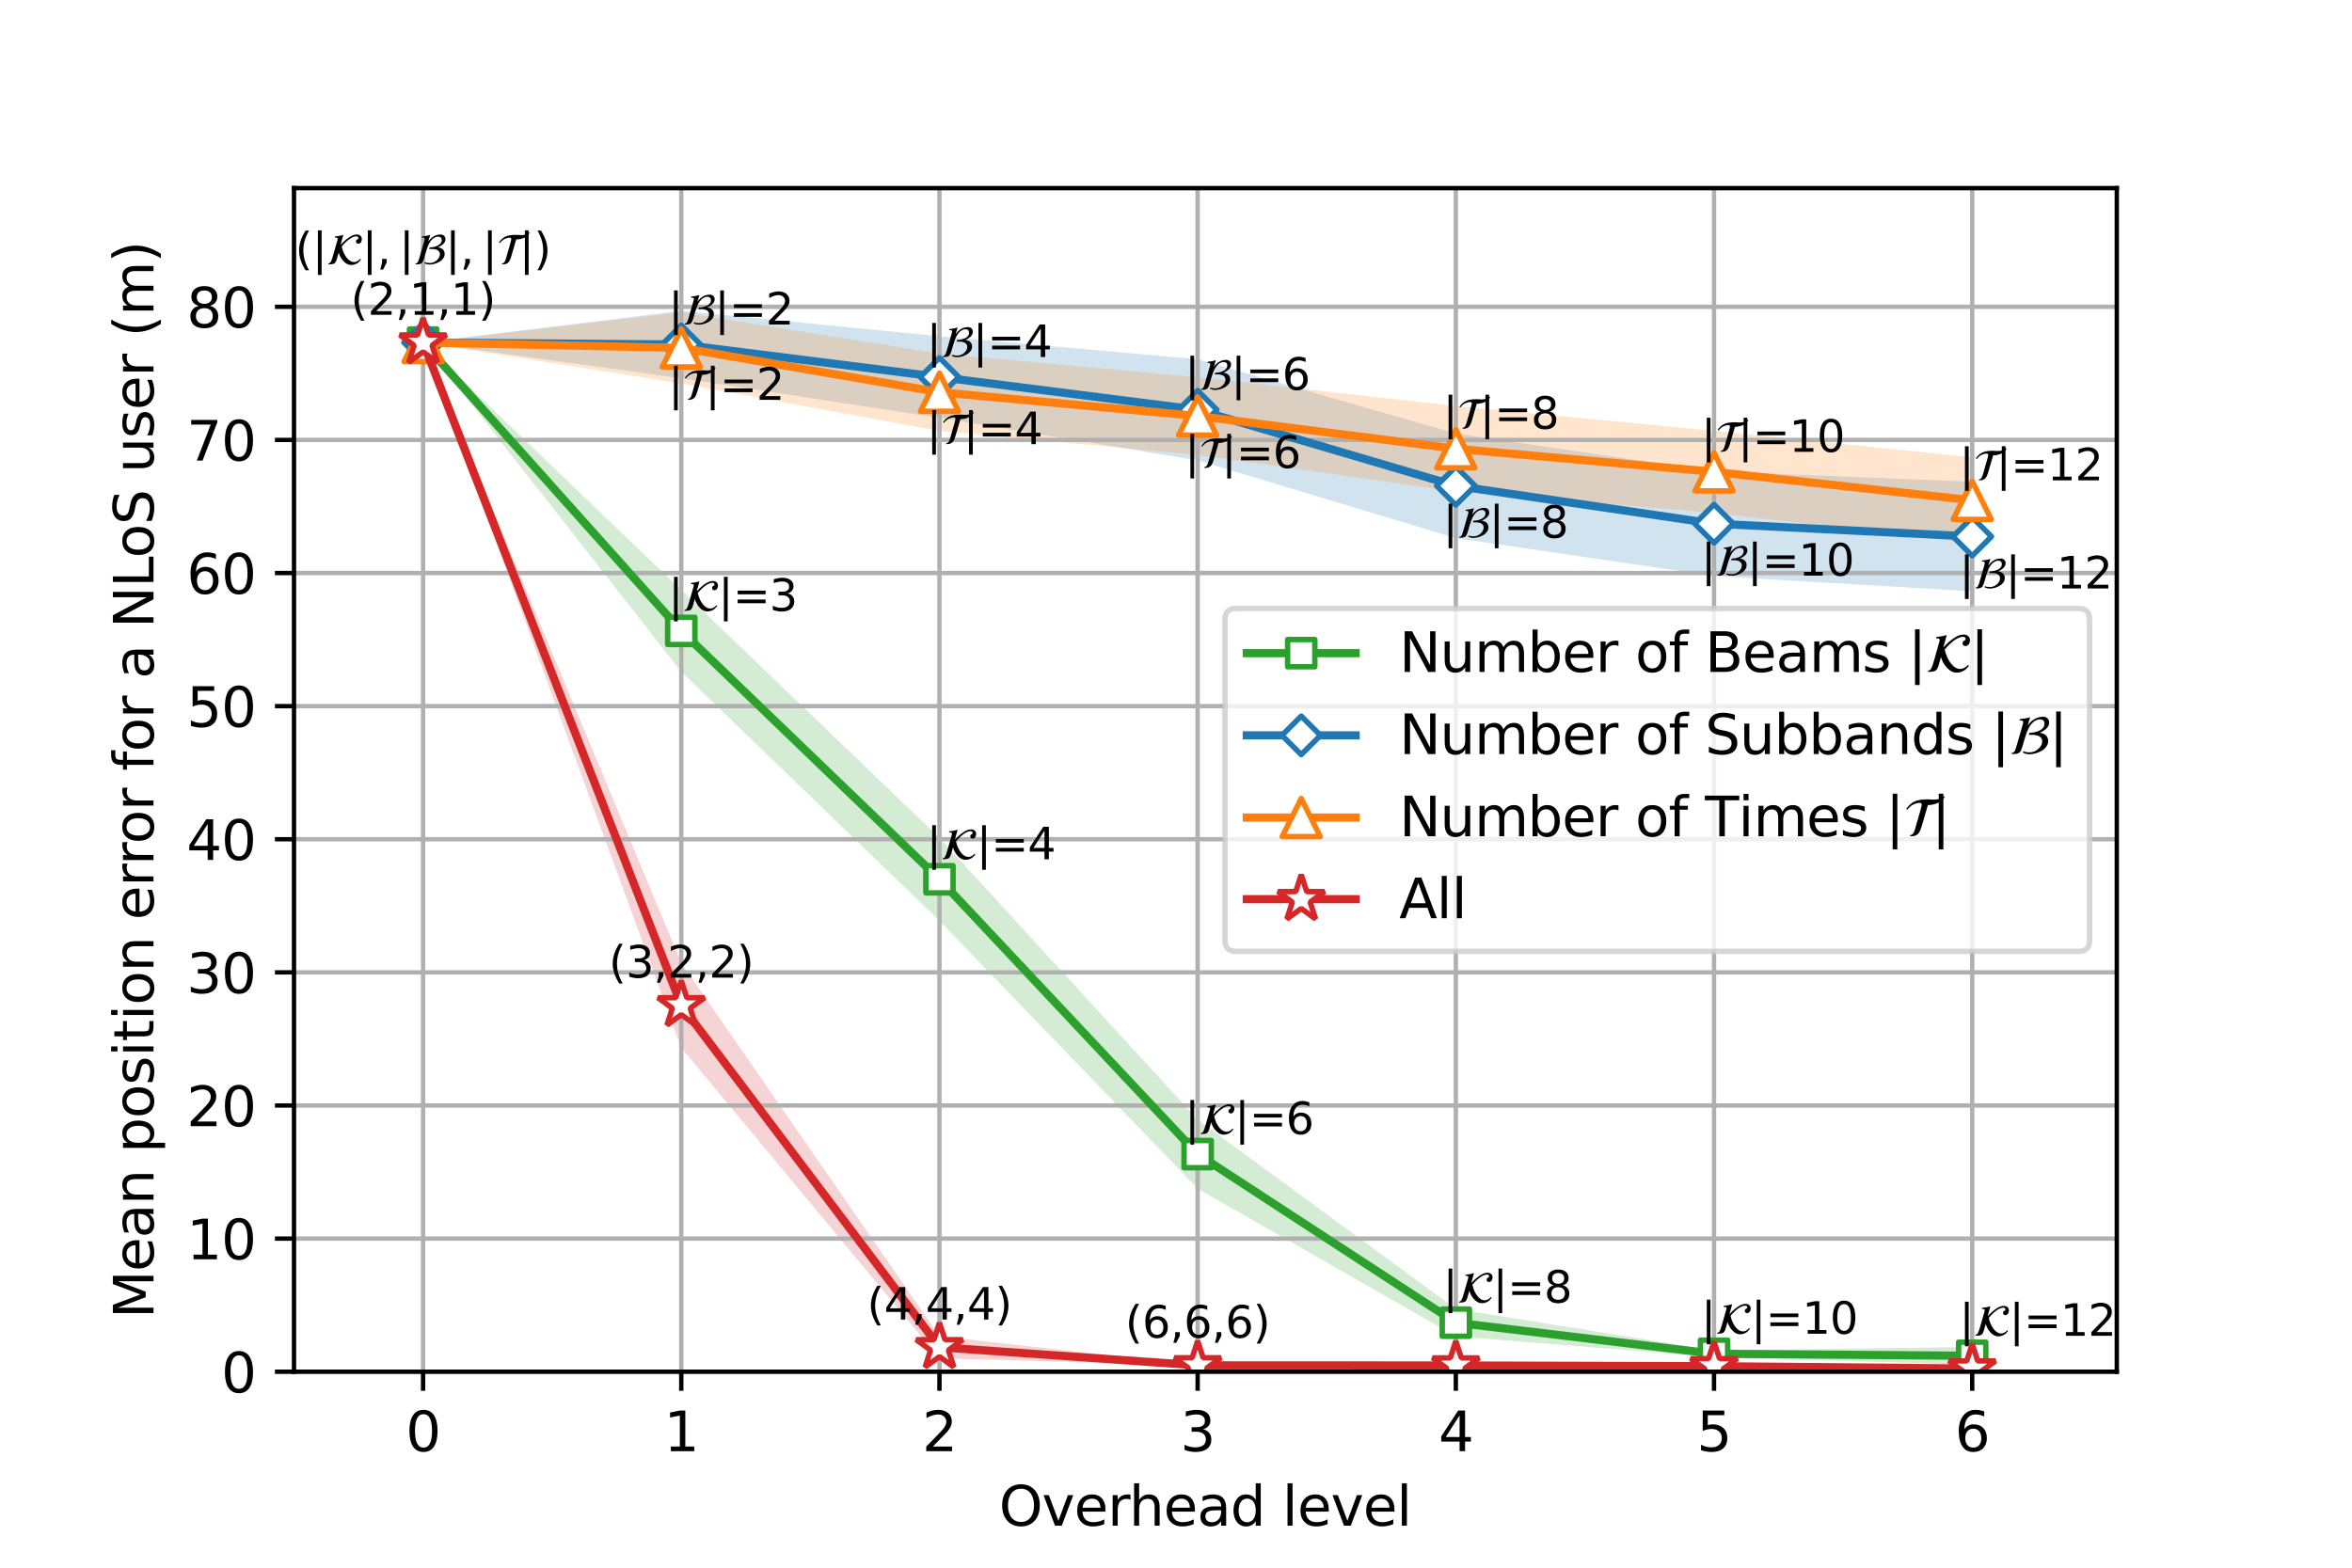 <?xml version="1.0" encoding="utf-8" standalone="no"?>
<!DOCTYPE svg PUBLIC "-//W3C//DTD SVG 1.1//EN"
  "http://www.w3.org/Graphics/SVG/1.1/DTD/svg11.dtd">
<svg xmlns:xlink="http://www.w3.org/1999/xlink" width="432pt" height="288pt" viewBox="0 0 432 288" xmlns="http://www.w3.org/2000/svg" version="1.1">
 <defs>
  <style type="text/css">*{stroke-linejoin: round; stroke-linecap: butt}</style>
 </defs>
 <g id="figure_1">
  <g id="patch_1">
   <path d="M 0 288 
L 432 288 
L 432 0 
L 0 0 
z
" style="fill: #ffffff"/>
  </g>
  <g id="axes_1">
   <g id="patch_2">
    <path d="M 54 252 
L 388.8 252 
L 388.8 34.56 
L 54 34.56 
z
" style="fill: #ffffff"/>
   </g>
   <g id="PolyCollection_1">
    <path d="M 77.711 62.922 
L 77.711 62.922 
L 125.133 123.414 
L 172.555 169.162 
L 219.977 218.366 
L 267.399 245.513 
L 314.822 249.301 
L 362.244 250.71 
L 362.244 247.441 
L 362.244 247.441 
L 314.822 248.1 
L 267.399 240.459 
L 219.977 205.68 
L 172.555 153.907 
L 125.133 108.391 
L 77.711 62.922 
z
" clip-path="url(#pa04fccaf33)" style="fill: #2ca02c; fill-opacity: 0.2"/>
   </g>
   <g id="PolyCollection_2">
    <path d="M 77.711 62.922 
L 77.711 62.922 
L 125.133 69.495 
L 172.555 76.762 
L 219.977 84.571 
L 267.399 98.861 
L 314.822 105.826 
L 362.244 108.622 
L 362.244 88.507 
L 362.244 88.507 
L 314.822 86.59 
L 267.399 79.639 
L 219.977 65.999 
L 172.555 61.77 
L 125.133 57.094 
L 77.711 62.922 
z
" clip-path="url(#pa04fccaf33)" style="fill: #1f77b4; fill-opacity: 0.2"/>
   </g>
   <g id="PolyCollection_3">
    <path d="M 77.711 62.922 
L 77.711 62.922 
L 125.133 70.455 
L 172.555 79.16 
L 219.977 83.575 
L 267.399 90.298 
L 314.822 94.217 
L 362.244 99.832 
L 362.244 84.006 
L 362.244 84.006 
L 314.822 79.147 
L 267.399 74.591 
L 219.977 69.281 
L 172.555 64.952 
L 125.133 57.368 
L 77.711 62.922 
z
" clip-path="url(#pa04fccaf33)" style="fill: #ff7f0e; fill-opacity: 0.2"/>
   </g>
   <g id="PolyCollection_4">
    <path d="M 77.711 62.922 
L 77.711 62.922 
L 125.133 192.477 
L 172.555 249.533 
L 219.977 250.852 
L 267.399 250.871 
L 314.822 251.003 
L 362.244 251.418 
L 362.244 251.395 
L 362.244 251.395 
L 314.822 250.963 
L 267.399 250.826 
L 219.977 250.807 
L 172.555 245.477 
L 125.133 176.886 
L 77.711 62.922 
z
" clip-path="url(#pa04fccaf33)" style="fill: #d62728; fill-opacity: 0.2"/>
   </g>
   <g id="matplotlib.axis_1">
    <g id="xtick_1">
     <g id="line2d_1">
      <path d="M 77.711 252 
L 77.711 34.56 
" clip-path="url(#pa04fccaf33)" style="fill: none; stroke: #b0b0b0; stroke-width: 0.8; stroke-linecap: square"/>
     </g>
     <g id="line2d_2">
      <defs>
       <path id="ma1c21acaaa" d="M 0 0 
L 0 3.5 
" style="stroke: #000000; stroke-width: 0.8"/>
      </defs>
      <g>
       <use xlink:href="#ma1c21acaaa" x="77.711" y="252" style="stroke: #000000; stroke-width: 0.8"/>
      </g>
     </g>
     <g id="text_1">
      <!-- 0 -->
      <g transform="translate(74.53 266.598) scale(0.1 -0.1)">
       <defs>
        <path id="DejaVuSans-30" d="M 2034 4250 
Q 1547 4250 1301 3770 
Q 1056 3291 1056 2328 
Q 1056 1369 1301 889 
Q 1547 409 2034 409 
Q 2525 409 2770 889 
Q 3016 1369 3016 2328 
Q 3016 3291 2770 3770 
Q 2525 4250 2034 4250 
z
M 2034 4750 
Q 2819 4750 3233 4129 
Q 3647 3509 3647 2328 
Q 3647 1150 3233 529 
Q 2819 -91 2034 -91 
Q 1250 -91 836 529 
Q 422 1150 422 2328 
Q 422 3509 836 4129 
Q 1250 4750 2034 4750 
z
" transform="scale(0.016)"/>
       </defs>
       <use xlink:href="#DejaVuSans-30"/>
      </g>
     </g>
    </g>
    <g id="xtick_2">
     <g id="line2d_3">
      <path d="M 125.133 252 
L 125.133 34.56 
" clip-path="url(#pa04fccaf33)" style="fill: none; stroke: #b0b0b0; stroke-width: 0.8; stroke-linecap: square"/>
     </g>
     <g id="line2d_4">
      <g>
       <use xlink:href="#ma1c21acaaa" x="125.133" y="252" style="stroke: #000000; stroke-width: 0.8"/>
      </g>
     </g>
     <g id="text_2">
      <!-- 1 -->
      <g transform="translate(121.952 266.598) scale(0.1 -0.1)">
       <defs>
        <path id="DejaVuSans-31" d="M 794 531 
L 1825 531 
L 1825 4091 
L 703 3866 
L 703 4441 
L 1819 4666 
L 2450 4666 
L 2450 531 
L 3481 531 
L 3481 0 
L 794 0 
L 794 531 
z
" transform="scale(0.016)"/>
       </defs>
       <use xlink:href="#DejaVuSans-31"/>
      </g>
     </g>
    </g>
    <g id="xtick_3">
     <g id="line2d_5">
      <path d="M 172.555 252 
L 172.555 34.56 
" clip-path="url(#pa04fccaf33)" style="fill: none; stroke: #b0b0b0; stroke-width: 0.8; stroke-linecap: square"/>
     </g>
     <g id="line2d_6">
      <g>
       <use xlink:href="#ma1c21acaaa" x="172.555" y="252" style="stroke: #000000; stroke-width: 0.8"/>
      </g>
     </g>
     <g id="text_3">
      <!-- 2 -->
      <g transform="translate(169.374 266.598) scale(0.1 -0.1)">
       <defs>
        <path id="DejaVuSans-32" d="M 1228 531 
L 3431 531 
L 3431 0 
L 469 0 
L 469 531 
Q 828 903 1448 1529 
Q 2069 2156 2228 2338 
Q 2531 2678 2651 2914 
Q 2772 3150 2772 3378 
Q 2772 3750 2511 3984 
Q 2250 4219 1831 4219 
Q 1534 4219 1204 4116 
Q 875 4013 500 3803 
L 500 4441 
Q 881 4594 1212 4672 
Q 1544 4750 1819 4750 
Q 2544 4750 2975 4387 
Q 3406 4025 3406 3419 
Q 3406 3131 3298 2873 
Q 3191 2616 2906 2266 
Q 2828 2175 2409 1742 
Q 1991 1309 1228 531 
z
" transform="scale(0.016)"/>
       </defs>
       <use xlink:href="#DejaVuSans-32"/>
      </g>
     </g>
    </g>
    <g id="xtick_4">
     <g id="line2d_7">
      <path d="M 219.977 252 
L 219.977 34.56 
" clip-path="url(#pa04fccaf33)" style="fill: none; stroke: #b0b0b0; stroke-width: 0.8; stroke-linecap: square"/>
     </g>
     <g id="line2d_8">
      <g>
       <use xlink:href="#ma1c21acaaa" x="219.977" y="252" style="stroke: #000000; stroke-width: 0.8"/>
      </g>
     </g>
     <g id="text_4">
      <!-- 3 -->
      <g transform="translate(216.796 266.598) scale(0.1 -0.1)">
       <defs>
        <path id="DejaVuSans-33" d="M 2597 2516 
Q 3050 2419 3304 2112 
Q 3559 1806 3559 1356 
Q 3559 666 3084 287 
Q 2609 -91 1734 -91 
Q 1441 -91 1130 -33 
Q 819 25 488 141 
L 488 750 
Q 750 597 1062 519 
Q 1375 441 1716 441 
Q 2309 441 2620 675 
Q 2931 909 2931 1356 
Q 2931 1769 2642 2001 
Q 2353 2234 1838 2234 
L 1294 2234 
L 1294 2753 
L 1863 2753 
Q 2328 2753 2575 2939 
Q 2822 3125 2822 3475 
Q 2822 3834 2567 4026 
Q 2313 4219 1838 4219 
Q 1578 4219 1281 4162 
Q 984 4106 628 3988 
L 628 4550 
Q 988 4650 1302 4700 
Q 1616 4750 1894 4750 
Q 2613 4750 3031 4423 
Q 3450 4097 3450 3541 
Q 3450 3153 3228 2886 
Q 3006 2619 2597 2516 
z
" transform="scale(0.016)"/>
       </defs>
       <use xlink:href="#DejaVuSans-33"/>
      </g>
     </g>
    </g>
    <g id="xtick_5">
     <g id="line2d_9">
      <path d="M 267.399 252 
L 267.399 34.56 
" clip-path="url(#pa04fccaf33)" style="fill: none; stroke: #b0b0b0; stroke-width: 0.8; stroke-linecap: square"/>
     </g>
     <g id="line2d_10">
      <g>
       <use xlink:href="#ma1c21acaaa" x="267.399" y="252" style="stroke: #000000; stroke-width: 0.8"/>
      </g>
     </g>
     <g id="text_5">
      <!-- 4 -->
      <g transform="translate(264.218 266.598) scale(0.1 -0.1)">
       <defs>
        <path id="DejaVuSans-34" d="M 2419 4116 
L 825 1625 
L 2419 1625 
L 2419 4116 
z
M 2253 4666 
L 3047 4666 
L 3047 1625 
L 3713 1625 
L 3713 1100 
L 3047 1100 
L 3047 0 
L 2419 0 
L 2419 1100 
L 313 1100 
L 313 1709 
L 2253 4666 
z
" transform="scale(0.016)"/>
       </defs>
       <use xlink:href="#DejaVuSans-34"/>
      </g>
     </g>
    </g>
    <g id="xtick_6">
     <g id="line2d_11">
      <path d="M 314.822 252 
L 314.822 34.56 
" clip-path="url(#pa04fccaf33)" style="fill: none; stroke: #b0b0b0; stroke-width: 0.8; stroke-linecap: square"/>
     </g>
     <g id="line2d_12">
      <g>
       <use xlink:href="#ma1c21acaaa" x="314.822" y="252" style="stroke: #000000; stroke-width: 0.8"/>
      </g>
     </g>
     <g id="text_6">
      <!-- 5 -->
      <g transform="translate(311.64 266.598) scale(0.1 -0.1)">
       <defs>
        <path id="DejaVuSans-35" d="M 691 4666 
L 3169 4666 
L 3169 4134 
L 1269 4134 
L 1269 2991 
Q 1406 3038 1543 3061 
Q 1681 3084 1819 3084 
Q 2600 3084 3056 2656 
Q 3513 2228 3513 1497 
Q 3513 744 3044 326 
Q 2575 -91 1722 -91 
Q 1428 -91 1123 -41 
Q 819 9 494 109 
L 494 744 
Q 775 591 1075 516 
Q 1375 441 1709 441 
Q 2250 441 2565 725 
Q 2881 1009 2881 1497 
Q 2881 1984 2565 2268 
Q 2250 2553 1709 2553 
Q 1456 2553 1204 2497 
Q 953 2441 691 2322 
L 691 4666 
z
" transform="scale(0.016)"/>
       </defs>
       <use xlink:href="#DejaVuSans-35"/>
      </g>
     </g>
    </g>
    <g id="xtick_7">
     <g id="line2d_13">
      <path d="M 362.244 252 
L 362.244 34.56 
" clip-path="url(#pa04fccaf33)" style="fill: none; stroke: #b0b0b0; stroke-width: 0.8; stroke-linecap: square"/>
     </g>
     <g id="line2d_14">
      <g>
       <use xlink:href="#ma1c21acaaa" x="362.244" y="252" style="stroke: #000000; stroke-width: 0.8"/>
      </g>
     </g>
     <g id="text_7">
      <!-- 6 -->
      <g transform="translate(359.062 266.598) scale(0.1 -0.1)">
       <defs>
        <path id="DejaVuSans-36" d="M 2113 2584 
Q 1688 2584 1439 2293 
Q 1191 2003 1191 1497 
Q 1191 994 1439 701 
Q 1688 409 2113 409 
Q 2538 409 2786 701 
Q 3034 994 3034 1497 
Q 3034 2003 2786 2293 
Q 2538 2584 2113 2584 
z
M 3366 4563 
L 3366 3988 
Q 3128 4100 2886 4159 
Q 2644 4219 2406 4219 
Q 1781 4219 1451 3797 
Q 1122 3375 1075 2522 
Q 1259 2794 1537 2939 
Q 1816 3084 2150 3084 
Q 2853 3084 3261 2657 
Q 3669 2231 3669 1497 
Q 3669 778 3244 343 
Q 2819 -91 2113 -91 
Q 1303 -91 875 529 
Q 447 1150 447 2328 
Q 447 3434 972 4092 
Q 1497 4750 2381 4750 
Q 2619 4750 2861 4703 
Q 3103 4656 3366 4563 
z
" transform="scale(0.016)"/>
       </defs>
       <use xlink:href="#DejaVuSans-36"/>
      </g>
     </g>
    </g>
    <g id="text_8">
     <!-- Overhead level -->
     <g transform="translate(183.497 280.277) scale(0.1 -0.1)">
      <defs>
       <path id="DejaVuSans-4f" d="M 2522 4238 
Q 1834 4238 1429 3725 
Q 1025 3213 1025 2328 
Q 1025 1447 1429 934 
Q 1834 422 2522 422 
Q 3209 422 3611 934 
Q 4013 1447 4013 2328 
Q 4013 3213 3611 3725 
Q 3209 4238 2522 4238 
z
M 2522 4750 
Q 3503 4750 4090 4092 
Q 4678 3434 4678 2328 
Q 4678 1225 4090 567 
Q 3503 -91 2522 -91 
Q 1538 -91 948 565 
Q 359 1222 359 2328 
Q 359 3434 948 4092 
Q 1538 4750 2522 4750 
z
" transform="scale(0.016)"/>
       <path id="DejaVuSans-76" d="M 191 3500 
L 800 3500 
L 1894 563 
L 2988 3500 
L 3597 3500 
L 2284 0 
L 1503 0 
L 191 3500 
z
" transform="scale(0.016)"/>
       <path id="DejaVuSans-65" d="M 3597 1894 
L 3597 1613 
L 953 1613 
Q 991 1019 1311 708 
Q 1631 397 2203 397 
Q 2534 397 2845 478 
Q 3156 559 3463 722 
L 3463 178 
Q 3153 47 2828 -22 
Q 2503 -91 2169 -91 
Q 1331 -91 842 396 
Q 353 884 353 1716 
Q 353 2575 817 3079 
Q 1281 3584 2069 3584 
Q 2775 3584 3186 3129 
Q 3597 2675 3597 1894 
z
M 3022 2063 
Q 3016 2534 2758 2815 
Q 2500 3097 2075 3097 
Q 1594 3097 1305 2825 
Q 1016 2553 972 2059 
L 3022 2063 
z
" transform="scale(0.016)"/>
       <path id="DejaVuSans-72" d="M 2631 2963 
Q 2534 3019 2420 3045 
Q 2306 3072 2169 3072 
Q 1681 3072 1420 2755 
Q 1159 2438 1159 1844 
L 1159 0 
L 581 0 
L 581 3500 
L 1159 3500 
L 1159 2956 
Q 1341 3275 1631 3429 
Q 1922 3584 2338 3584 
Q 2397 3584 2469 3576 
Q 2541 3569 2628 3553 
L 2631 2963 
z
" transform="scale(0.016)"/>
       <path id="DejaVuSans-68" d="M 3513 2113 
L 3513 0 
L 2938 0 
L 2938 2094 
Q 2938 2591 2744 2837 
Q 2550 3084 2163 3084 
Q 1697 3084 1428 2787 
Q 1159 2491 1159 1978 
L 1159 0 
L 581 0 
L 581 4863 
L 1159 4863 
L 1159 2956 
Q 1366 3272 1645 3428 
Q 1925 3584 2291 3584 
Q 2894 3584 3203 3211 
Q 3513 2838 3513 2113 
z
" transform="scale(0.016)"/>
       <path id="DejaVuSans-61" d="M 2194 1759 
Q 1497 1759 1228 1600 
Q 959 1441 959 1056 
Q 959 750 1161 570 
Q 1363 391 1709 391 
Q 2188 391 2477 730 
Q 2766 1069 2766 1631 
L 2766 1759 
L 2194 1759 
z
M 3341 1997 
L 3341 0 
L 2766 0 
L 2766 531 
Q 2569 213 2275 61 
Q 1981 -91 1556 -91 
Q 1019 -91 701 211 
Q 384 513 384 1019 
Q 384 1609 779 1909 
Q 1175 2209 1959 2209 
L 2766 2209 
L 2766 2266 
Q 2766 2663 2505 2880 
Q 2244 3097 1772 3097 
Q 1472 3097 1187 3025 
Q 903 2953 641 2809 
L 641 3341 
Q 956 3463 1253 3523 
Q 1550 3584 1831 3584 
Q 2591 3584 2966 3190 
Q 3341 2797 3341 1997 
z
" transform="scale(0.016)"/>
       <path id="DejaVuSans-64" d="M 2906 2969 
L 2906 4863 
L 3481 4863 
L 3481 0 
L 2906 0 
L 2906 525 
Q 2725 213 2448 61 
Q 2172 -91 1784 -91 
Q 1150 -91 751 415 
Q 353 922 353 1747 
Q 353 2572 751 3078 
Q 1150 3584 1784 3584 
Q 2172 3584 2448 3432 
Q 2725 3281 2906 2969 
z
M 947 1747 
Q 947 1113 1208 752 
Q 1469 391 1925 391 
Q 2381 391 2643 752 
Q 2906 1113 2906 1747 
Q 2906 2381 2643 2742 
Q 2381 3103 1925 3103 
Q 1469 3103 1208 2742 
Q 947 2381 947 1747 
z
" transform="scale(0.016)"/>
       <path id="DejaVuSans-20" transform="scale(0.016)"/>
       <path id="DejaVuSans-6c" d="M 603 4863 
L 1178 4863 
L 1178 0 
L 603 0 
L 603 4863 
z
" transform="scale(0.016)"/>
      </defs>
      <use xlink:href="#DejaVuSans-4f"/>
      <use xlink:href="#DejaVuSans-76" x="78.711"/>
      <use xlink:href="#DejaVuSans-65" x="137.891"/>
      <use xlink:href="#DejaVuSans-72" x="199.414"/>
      <use xlink:href="#DejaVuSans-68" x="238.777"/>
      <use xlink:href="#DejaVuSans-65" x="302.156"/>
      <use xlink:href="#DejaVuSans-61" x="363.68"/>
      <use xlink:href="#DejaVuSans-64" x="424.959"/>
      <use xlink:href="#DejaVuSans-20" x="488.436"/>
      <use xlink:href="#DejaVuSans-6c" x="520.223"/>
      <use xlink:href="#DejaVuSans-65" x="548.006"/>
      <use xlink:href="#DejaVuSans-76" x="609.529"/>
      <use xlink:href="#DejaVuSans-65" x="668.709"/>
      <use xlink:href="#DejaVuSans-6c" x="730.232"/>
     </g>
    </g>
   </g>
   <g id="matplotlib.axis_2">
    <g id="ytick_1">
     <g id="line2d_15">
      <path d="M 54 252 
L 388.8 252 
" clip-path="url(#pa04fccaf33)" style="fill: none; stroke: #b0b0b0; stroke-width: 0.8; stroke-linecap: square"/>
     </g>
     <g id="line2d_16">
      <defs>
       <path id="m40c09bbfa2" d="M 0 0 
L -3.5 0 
" style="stroke: #000000; stroke-width: 0.8"/>
      </defs>
      <g>
       <use xlink:href="#m40c09bbfa2" x="54" y="252" style="stroke: #000000; stroke-width: 0.8"/>
      </g>
     </g>
     <g id="text_9">
      <!-- 0 -->
      <g transform="translate(40.638 255.799) scale(0.1 -0.1)">
       <use xlink:href="#DejaVuSans-30"/>
      </g>
     </g>
    </g>
    <g id="ytick_2">
     <g id="line2d_17">
      <path d="M 54 227.545 
L 388.8 227.545 
" clip-path="url(#pa04fccaf33)" style="fill: none; stroke: #b0b0b0; stroke-width: 0.8; stroke-linecap: square"/>
     </g>
     <g id="line2d_18">
      <g>
       <use xlink:href="#m40c09bbfa2" x="54" y="227.545" style="stroke: #000000; stroke-width: 0.8"/>
      </g>
     </g>
     <g id="text_10">
      <!-- 10 -->
      <g transform="translate(34.275 231.344) scale(0.1 -0.1)">
       <use xlink:href="#DejaVuSans-31"/>
       <use xlink:href="#DejaVuSans-30" x="63.623"/>
      </g>
     </g>
    </g>
    <g id="ytick_3">
     <g id="line2d_19">
      <path d="M 54 203.09 
L 388.8 203.09 
" clip-path="url(#pa04fccaf33)" style="fill: none; stroke: #b0b0b0; stroke-width: 0.8; stroke-linecap: square"/>
     </g>
     <g id="line2d_20">
      <g>
       <use xlink:href="#m40c09bbfa2" x="54" y="203.09" style="stroke: #000000; stroke-width: 0.8"/>
      </g>
     </g>
     <g id="text_11">
      <!-- 20 -->
      <g transform="translate(34.275 206.89) scale(0.1 -0.1)">
       <use xlink:href="#DejaVuSans-32"/>
       <use xlink:href="#DejaVuSans-30" x="63.623"/>
      </g>
     </g>
    </g>
    <g id="ytick_4">
     <g id="line2d_21">
      <path d="M 54 178.635 
L 388.8 178.635 
" clip-path="url(#pa04fccaf33)" style="fill: none; stroke: #b0b0b0; stroke-width: 0.8; stroke-linecap: square"/>
     </g>
     <g id="line2d_22">
      <g>
       <use xlink:href="#m40c09bbfa2" x="54" y="178.635" style="stroke: #000000; stroke-width: 0.8"/>
      </g>
     </g>
     <g id="text_12">
      <!-- 30 -->
      <g transform="translate(34.275 182.435) scale(0.1 -0.1)">
       <use xlink:href="#DejaVuSans-33"/>
       <use xlink:href="#DejaVuSans-30" x="63.623"/>
      </g>
     </g>
    </g>
    <g id="ytick_5">
     <g id="line2d_23">
      <path d="M 54 154.181 
L 388.8 154.181 
" clip-path="url(#pa04fccaf33)" style="fill: none; stroke: #b0b0b0; stroke-width: 0.8; stroke-linecap: square"/>
     </g>
     <g id="line2d_24">
      <g>
       <use xlink:href="#m40c09bbfa2" x="54" y="154.181" style="stroke: #000000; stroke-width: 0.8"/>
      </g>
     </g>
     <g id="text_13">
      <!-- 40 -->
      <g transform="translate(34.275 157.98) scale(0.1 -0.1)">
       <use xlink:href="#DejaVuSans-34"/>
       <use xlink:href="#DejaVuSans-30" x="63.623"/>
      </g>
     </g>
    </g>
    <g id="ytick_6">
     <g id="line2d_25">
      <path d="M 54 129.726 
L 388.8 129.726 
" clip-path="url(#pa04fccaf33)" style="fill: none; stroke: #b0b0b0; stroke-width: 0.8; stroke-linecap: square"/>
     </g>
     <g id="line2d_26">
      <g>
       <use xlink:href="#m40c09bbfa2" x="54" y="129.726" style="stroke: #000000; stroke-width: 0.8"/>
      </g>
     </g>
     <g id="text_14">
      <!-- 50 -->
      <g transform="translate(34.275 133.525) scale(0.1 -0.1)">
       <use xlink:href="#DejaVuSans-35"/>
       <use xlink:href="#DejaVuSans-30" x="63.623"/>
      </g>
     </g>
    </g>
    <g id="ytick_7">
     <g id="line2d_27">
      <path d="M 54 105.271 
L 388.8 105.271 
" clip-path="url(#pa04fccaf33)" style="fill: none; stroke: #b0b0b0; stroke-width: 0.8; stroke-linecap: square"/>
     </g>
     <g id="line2d_28">
      <g>
       <use xlink:href="#m40c09bbfa2" x="54" y="105.271" style="stroke: #000000; stroke-width: 0.8"/>
      </g>
     </g>
     <g id="text_15">
      <!-- 60 -->
      <g transform="translate(34.275 109.07) scale(0.1 -0.1)">
       <use xlink:href="#DejaVuSans-36"/>
       <use xlink:href="#DejaVuSans-30" x="63.623"/>
      </g>
     </g>
    </g>
    <g id="ytick_8">
     <g id="line2d_29">
      <path d="M 54 80.816 
L 388.8 80.816 
" clip-path="url(#pa04fccaf33)" style="fill: none; stroke: #b0b0b0; stroke-width: 0.8; stroke-linecap: square"/>
     </g>
     <g id="line2d_30">
      <g>
       <use xlink:href="#m40c09bbfa2" x="54" y="80.816" style="stroke: #000000; stroke-width: 0.8"/>
      </g>
     </g>
     <g id="text_16">
      <!-- 70 -->
      <g transform="translate(34.275 84.615) scale(0.1 -0.1)">
       <defs>
        <path id="DejaVuSans-37" d="M 525 4666 
L 3525 4666 
L 3525 4397 
L 1831 0 
L 1172 0 
L 2766 4134 
L 525 4134 
L 525 4666 
z
" transform="scale(0.016)"/>
       </defs>
       <use xlink:href="#DejaVuSans-37"/>
       <use xlink:href="#DejaVuSans-30" x="63.623"/>
      </g>
     </g>
    </g>
    <g id="ytick_9">
     <g id="line2d_31">
      <path d="M 54 56.361 
L 388.8 56.361 
" clip-path="url(#pa04fccaf33)" style="fill: none; stroke: #b0b0b0; stroke-width: 0.8; stroke-linecap: square"/>
     </g>
     <g id="line2d_32">
      <g>
       <use xlink:href="#m40c09bbfa2" x="54" y="56.361" style="stroke: #000000; stroke-width: 0.8"/>
      </g>
     </g>
     <g id="text_17">
      <!-- 80 -->
      <g transform="translate(34.275 60.16) scale(0.1 -0.1)">
       <defs>
        <path id="DejaVuSans-38" d="M 2034 2216 
Q 1584 2216 1326 1975 
Q 1069 1734 1069 1313 
Q 1069 891 1326 650 
Q 1584 409 2034 409 
Q 2484 409 2743 651 
Q 3003 894 3003 1313 
Q 3003 1734 2745 1975 
Q 2488 2216 2034 2216 
z
M 1403 2484 
Q 997 2584 770 2862 
Q 544 3141 544 3541 
Q 544 4100 942 4425 
Q 1341 4750 2034 4750 
Q 2731 4750 3128 4425 
Q 3525 4100 3525 3541 
Q 3525 3141 3298 2862 
Q 3072 2584 2669 2484 
Q 3125 2378 3379 2068 
Q 3634 1759 3634 1313 
Q 3634 634 3220 271 
Q 2806 -91 2034 -91 
Q 1263 -91 848 271 
Q 434 634 434 1313 
Q 434 1759 690 2068 
Q 947 2378 1403 2484 
z
M 1172 3481 
Q 1172 3119 1398 2916 
Q 1625 2713 2034 2713 
Q 2441 2713 2670 2916 
Q 2900 3119 2900 3481 
Q 2900 3844 2670 4047 
Q 2441 4250 2034 4250 
Q 1625 4250 1398 4047 
Q 1172 3844 1172 3481 
z
" transform="scale(0.016)"/>
       </defs>
       <use xlink:href="#DejaVuSans-38"/>
       <use xlink:href="#DejaVuSans-30" x="63.623"/>
      </g>
     </g>
    </g>
    <g id="text_18">
     <!-- Mean position error for a NLoS user (m) -->
     <g transform="translate(28.195 242.223) rotate(-90) scale(0.1 -0.1)">
      <defs>
       <path id="DejaVuSans-4d" d="M 628 4666 
L 1569 4666 
L 2759 1491 
L 3956 4666 
L 4897 4666 
L 4897 0 
L 4281 0 
L 4281 4097 
L 3078 897 
L 2444 897 
L 1241 4097 
L 1241 0 
L 628 0 
L 628 4666 
z
" transform="scale(0.016)"/>
       <path id="DejaVuSans-6e" d="M 3513 2113 
L 3513 0 
L 2938 0 
L 2938 2094 
Q 2938 2591 2744 2837 
Q 2550 3084 2163 3084 
Q 1697 3084 1428 2787 
Q 1159 2491 1159 1978 
L 1159 0 
L 581 0 
L 581 3500 
L 1159 3500 
L 1159 2956 
Q 1366 3272 1645 3428 
Q 1925 3584 2291 3584 
Q 2894 3584 3203 3211 
Q 3513 2838 3513 2113 
z
" transform="scale(0.016)"/>
       <path id="DejaVuSans-70" d="M 1159 525 
L 1159 -1331 
L 581 -1331 
L 581 3500 
L 1159 3500 
L 1159 2969 
Q 1341 3281 1617 3432 
Q 1894 3584 2278 3584 
Q 2916 3584 3314 3078 
Q 3713 2572 3713 1747 
Q 3713 922 3314 415 
Q 2916 -91 2278 -91 
Q 1894 -91 1617 61 
Q 1341 213 1159 525 
z
M 3116 1747 
Q 3116 2381 2855 2742 
Q 2594 3103 2138 3103 
Q 1681 3103 1420 2742 
Q 1159 2381 1159 1747 
Q 1159 1113 1420 752 
Q 1681 391 2138 391 
Q 2594 391 2855 752 
Q 3116 1113 3116 1747 
z
" transform="scale(0.016)"/>
       <path id="DejaVuSans-6f" d="M 1959 3097 
Q 1497 3097 1228 2736 
Q 959 2375 959 1747 
Q 959 1119 1226 758 
Q 1494 397 1959 397 
Q 2419 397 2687 759 
Q 2956 1122 2956 1747 
Q 2956 2369 2687 2733 
Q 2419 3097 1959 3097 
z
M 1959 3584 
Q 2709 3584 3137 3096 
Q 3566 2609 3566 1747 
Q 3566 888 3137 398 
Q 2709 -91 1959 -91 
Q 1206 -91 779 398 
Q 353 888 353 1747 
Q 353 2609 779 3096 
Q 1206 3584 1959 3584 
z
" transform="scale(0.016)"/>
       <path id="DejaVuSans-73" d="M 2834 3397 
L 2834 2853 
Q 2591 2978 2328 3040 
Q 2066 3103 1784 3103 
Q 1356 3103 1142 2972 
Q 928 2841 928 2578 
Q 928 2378 1081 2264 
Q 1234 2150 1697 2047 
L 1894 2003 
Q 2506 1872 2764 1633 
Q 3022 1394 3022 966 
Q 3022 478 2636 193 
Q 2250 -91 1575 -91 
Q 1294 -91 989 -36 
Q 684 19 347 128 
L 347 722 
Q 666 556 975 473 
Q 1284 391 1588 391 
Q 1994 391 2212 530 
Q 2431 669 2431 922 
Q 2431 1156 2273 1281 
Q 2116 1406 1581 1522 
L 1381 1569 
Q 847 1681 609 1914 
Q 372 2147 372 2553 
Q 372 3047 722 3315 
Q 1072 3584 1716 3584 
Q 2034 3584 2315 3537 
Q 2597 3491 2834 3397 
z
" transform="scale(0.016)"/>
       <path id="DejaVuSans-69" d="M 603 3500 
L 1178 3500 
L 1178 0 
L 603 0 
L 603 3500 
z
M 603 4863 
L 1178 4863 
L 1178 4134 
L 603 4134 
L 603 4863 
z
" transform="scale(0.016)"/>
       <path id="DejaVuSans-74" d="M 1172 4494 
L 1172 3500 
L 2356 3500 
L 2356 3053 
L 1172 3053 
L 1172 1153 
Q 1172 725 1289 603 
Q 1406 481 1766 481 
L 2356 481 
L 2356 0 
L 1766 0 
Q 1100 0 847 248 
Q 594 497 594 1153 
L 594 3053 
L 172 3053 
L 172 3500 
L 594 3500 
L 594 4494 
L 1172 4494 
z
" transform="scale(0.016)"/>
       <path id="DejaVuSans-66" d="M 2375 4863 
L 2375 4384 
L 1825 4384 
Q 1516 4384 1395 4259 
Q 1275 4134 1275 3809 
L 1275 3500 
L 2222 3500 
L 2222 3053 
L 1275 3053 
L 1275 0 
L 697 0 
L 697 3053 
L 147 3053 
L 147 3500 
L 697 3500 
L 697 3744 
Q 697 4328 969 4595 
Q 1241 4863 1831 4863 
L 2375 4863 
z
" transform="scale(0.016)"/>
       <path id="DejaVuSans-4e" d="M 628 4666 
L 1478 4666 
L 3547 763 
L 3547 4666 
L 4159 4666 
L 4159 0 
L 3309 0 
L 1241 3903 
L 1241 0 
L 628 0 
L 628 4666 
z
" transform="scale(0.016)"/>
       <path id="DejaVuSans-4c" d="M 628 4666 
L 1259 4666 
L 1259 531 
L 3531 531 
L 3531 0 
L 628 0 
L 628 4666 
z
" transform="scale(0.016)"/>
       <path id="DejaVuSans-53" d="M 3425 4513 
L 3425 3897 
Q 3066 4069 2747 4153 
Q 2428 4238 2131 4238 
Q 1616 4238 1336 4038 
Q 1056 3838 1056 3469 
Q 1056 3159 1242 3001 
Q 1428 2844 1947 2747 
L 2328 2669 
Q 3034 2534 3370 2195 
Q 3706 1856 3706 1288 
Q 3706 609 3251 259 
Q 2797 -91 1919 -91 
Q 1588 -91 1214 -16 
Q 841 59 441 206 
L 441 856 
Q 825 641 1194 531 
Q 1563 422 1919 422 
Q 2459 422 2753 634 
Q 3047 847 3047 1241 
Q 3047 1584 2836 1778 
Q 2625 1972 2144 2069 
L 1759 2144 
Q 1053 2284 737 2584 
Q 422 2884 422 3419 
Q 422 4038 858 4394 
Q 1294 4750 2059 4750 
Q 2388 4750 2728 4690 
Q 3069 4631 3425 4513 
z
" transform="scale(0.016)"/>
       <path id="DejaVuSans-75" d="M 544 1381 
L 544 3500 
L 1119 3500 
L 1119 1403 
Q 1119 906 1312 657 
Q 1506 409 1894 409 
Q 2359 409 2629 706 
Q 2900 1003 2900 1516 
L 2900 3500 
L 3475 3500 
L 3475 0 
L 2900 0 
L 2900 538 
Q 2691 219 2414 64 
Q 2138 -91 1772 -91 
Q 1169 -91 856 284 
Q 544 659 544 1381 
z
M 1991 3584 
L 1991 3584 
z
" transform="scale(0.016)"/>
       <path id="DejaVuSans-28" d="M 1984 4856 
Q 1566 4138 1362 3434 
Q 1159 2731 1159 2009 
Q 1159 1288 1364 580 
Q 1569 -128 1984 -844 
L 1484 -844 
Q 1016 -109 783 600 
Q 550 1309 550 2009 
Q 550 2706 781 3412 
Q 1013 4119 1484 4856 
L 1984 4856 
z
" transform="scale(0.016)"/>
       <path id="DejaVuSans-6d" d="M 3328 2828 
Q 3544 3216 3844 3400 
Q 4144 3584 4550 3584 
Q 5097 3584 5394 3201 
Q 5691 2819 5691 2113 
L 5691 0 
L 5113 0 
L 5113 2094 
Q 5113 2597 4934 2840 
Q 4756 3084 4391 3084 
Q 3944 3084 3684 2787 
Q 3425 2491 3425 1978 
L 3425 0 
L 2847 0 
L 2847 2094 
Q 2847 2600 2669 2842 
Q 2491 3084 2119 3084 
Q 1678 3084 1418 2786 
Q 1159 2488 1159 1978 
L 1159 0 
L 581 0 
L 581 3500 
L 1159 3500 
L 1159 2956 
Q 1356 3278 1631 3431 
Q 1906 3584 2284 3584 
Q 2666 3584 2933 3390 
Q 3200 3197 3328 2828 
z
" transform="scale(0.016)"/>
       <path id="DejaVuSans-29" d="M 513 4856 
L 1013 4856 
Q 1481 4119 1714 3412 
Q 1947 2706 1947 2009 
Q 1947 1309 1714 600 
Q 1481 -109 1013 -844 
L 513 -844 
Q 928 -128 1133 580 
Q 1338 1288 1338 2009 
Q 1338 2731 1133 3434 
Q 928 4138 513 4856 
z
" transform="scale(0.016)"/>
      </defs>
      <use xlink:href="#DejaVuSans-4d"/>
      <use xlink:href="#DejaVuSans-65" x="86.279"/>
      <use xlink:href="#DejaVuSans-61" x="147.803"/>
      <use xlink:href="#DejaVuSans-6e" x="209.082"/>
      <use xlink:href="#DejaVuSans-20" x="272.461"/>
      <use xlink:href="#DejaVuSans-70" x="304.248"/>
      <use xlink:href="#DejaVuSans-6f" x="367.725"/>
      <use xlink:href="#DejaVuSans-73" x="428.906"/>
      <use xlink:href="#DejaVuSans-69" x="481.006"/>
      <use xlink:href="#DejaVuSans-74" x="508.789"/>
      <use xlink:href="#DejaVuSans-69" x="547.998"/>
      <use xlink:href="#DejaVuSans-6f" x="575.781"/>
      <use xlink:href="#DejaVuSans-6e" x="636.963"/>
      <use xlink:href="#DejaVuSans-20" x="700.342"/>
      <use xlink:href="#DejaVuSans-65" x="732.129"/>
      <use xlink:href="#DejaVuSans-72" x="793.652"/>
      <use xlink:href="#DejaVuSans-72" x="833.016"/>
      <use xlink:href="#DejaVuSans-6f" x="871.879"/>
      <use xlink:href="#DejaVuSans-72" x="933.061"/>
      <use xlink:href="#DejaVuSans-20" x="974.174"/>
      <use xlink:href="#DejaVuSans-66" x="1005.961"/>
      <use xlink:href="#DejaVuSans-6f" x="1041.166"/>
      <use xlink:href="#DejaVuSans-72" x="1102.348"/>
      <use xlink:href="#DejaVuSans-20" x="1143.461"/>
      <use xlink:href="#DejaVuSans-61" x="1175.248"/>
      <use xlink:href="#DejaVuSans-20" x="1236.527"/>
      <use xlink:href="#DejaVuSans-4e" x="1268.314"/>
      <use xlink:href="#DejaVuSans-4c" x="1343.119"/>
      <use xlink:href="#DejaVuSans-6f" x="1397.082"/>
      <use xlink:href="#DejaVuSans-53" x="1458.264"/>
      <use xlink:href="#DejaVuSans-20" x="1521.74"/>
      <use xlink:href="#DejaVuSans-75" x="1553.527"/>
      <use xlink:href="#DejaVuSans-73" x="1616.906"/>
      <use xlink:href="#DejaVuSans-65" x="1669.006"/>
      <use xlink:href="#DejaVuSans-72" x="1730.529"/>
      <use xlink:href="#DejaVuSans-20" x="1771.643"/>
      <use xlink:href="#DejaVuSans-28" x="1803.43"/>
      <use xlink:href="#DejaVuSans-6d" x="1842.443"/>
      <use xlink:href="#DejaVuSans-29" x="1939.855"/>
     </g>
    </g>
   </g>
   <g id="line2d_33">
    <path d="M 77.711 62.922 
L 125.133 115.903 
L 172.555 161.535 
L 219.977 212.023 
L 267.399 242.986 
L 314.822 248.7 
L 362.244 249.075 
" clip-path="url(#pa04fccaf33)" style="fill: none; stroke: #2ca02c; stroke-width: 1.5; stroke-linecap: square"/>
    <defs>
     <path id="m80dbd11a8f" d="M -2.5 2.5 
L 2.5 2.5 
L 2.5 -2.5 
L -2.5 -2.5 
z
" style="stroke: #2ca02c; stroke-linejoin: miter"/>
    </defs>
    <g clip-path="url(#pa04fccaf33)">
     <use xlink:href="#m80dbd11a8f" x="77.711" y="62.922" style="fill: #ffffff; stroke: #2ca02c; stroke-linejoin: miter"/>
     <use xlink:href="#m80dbd11a8f" x="125.133" y="115.903" style="fill: #ffffff; stroke: #2ca02c; stroke-linejoin: miter"/>
     <use xlink:href="#m80dbd11a8f" x="172.555" y="161.535" style="fill: #ffffff; stroke: #2ca02c; stroke-linejoin: miter"/>
     <use xlink:href="#m80dbd11a8f" x="219.977" y="212.023" style="fill: #ffffff; stroke: #2ca02c; stroke-linejoin: miter"/>
     <use xlink:href="#m80dbd11a8f" x="267.399" y="242.986" style="fill: #ffffff; stroke: #2ca02c; stroke-linejoin: miter"/>
     <use xlink:href="#m80dbd11a8f" x="314.822" y="248.7" style="fill: #ffffff; stroke: #2ca02c; stroke-linejoin: miter"/>
     <use xlink:href="#m80dbd11a8f" x="362.244" y="249.075" style="fill: #ffffff; stroke: #2ca02c; stroke-linejoin: miter"/>
    </g>
   </g>
   <g id="line2d_34">
    <path d="M 77.711 62.922 
L 125.133 63.295 
L 172.555 69.266 
L 219.977 75.285 
L 267.399 89.25 
L 314.822 96.208 
L 362.244 98.565 
" clip-path="url(#pa04fccaf33)" style="fill: none; stroke: #1f77b4; stroke-width: 1.5; stroke-linecap: square"/>
    <defs>
     <path id="m102145bbd8" d="M -0 3.536 
L 3.536 0 
L 0 -3.536 
L -3.536 -0 
z
" style="stroke: #1f77b4; stroke-linejoin: miter"/>
    </defs>
    <g clip-path="url(#pa04fccaf33)">
     <use xlink:href="#m102145bbd8" x="77.711" y="62.922" style="fill: #ffffff; stroke: #1f77b4; stroke-linejoin: miter"/>
     <use xlink:href="#m102145bbd8" x="125.133" y="63.295" style="fill: #ffffff; stroke: #1f77b4; stroke-linejoin: miter"/>
     <use xlink:href="#m102145bbd8" x="172.555" y="69.266" style="fill: #ffffff; stroke: #1f77b4; stroke-linejoin: miter"/>
     <use xlink:href="#m102145bbd8" x="219.977" y="75.285" style="fill: #ffffff; stroke: #1f77b4; stroke-linejoin: miter"/>
     <use xlink:href="#m102145bbd8" x="267.399" y="89.25" style="fill: #ffffff; stroke: #1f77b4; stroke-linejoin: miter"/>
     <use xlink:href="#m102145bbd8" x="314.822" y="96.208" style="fill: #ffffff; stroke: #1f77b4; stroke-linejoin: miter"/>
     <use xlink:href="#m102145bbd8" x="362.244" y="98.565" style="fill: #ffffff; stroke: #1f77b4; stroke-linejoin: miter"/>
    </g>
   </g>
   <g id="line2d_35">
    <path d="M 77.711 62.922 
L 125.133 63.911 
L 172.555 72.056 
L 219.977 76.428 
L 267.399 82.444 
L 314.822 86.682 
L 362.244 91.919 
" clip-path="url(#pa04fccaf33)" style="fill: none; stroke: #ff7f0e; stroke-width: 1.5; stroke-linecap: square"/>
    <defs>
     <path id="mb88912211c" d="M 0 -3.5 
L -3.5 3.5 
L 3.5 3.5 
z
" style="stroke: #ff7f0e; stroke-linejoin: miter"/>
    </defs>
    <g clip-path="url(#pa04fccaf33)">
     <use xlink:href="#mb88912211c" x="77.711" y="62.922" style="fill: #ffffff; stroke: #ff7f0e; stroke-linejoin: miter"/>
     <use xlink:href="#mb88912211c" x="125.133" y="63.911" style="fill: #ffffff; stroke: #ff7f0e; stroke-linejoin: miter"/>
     <use xlink:href="#mb88912211c" x="172.555" y="72.056" style="fill: #ffffff; stroke: #ff7f0e; stroke-linejoin: miter"/>
     <use xlink:href="#mb88912211c" x="219.977" y="76.428" style="fill: #ffffff; stroke: #ff7f0e; stroke-linejoin: miter"/>
     <use xlink:href="#mb88912211c" x="267.399" y="82.444" style="fill: #ffffff; stroke: #ff7f0e; stroke-linejoin: miter"/>
     <use xlink:href="#mb88912211c" x="314.822" y="86.682" style="fill: #ffffff; stroke: #ff7f0e; stroke-linejoin: miter"/>
     <use xlink:href="#mb88912211c" x="362.244" y="91.919" style="fill: #ffffff; stroke: #ff7f0e; stroke-linejoin: miter"/>
    </g>
   </g>
   <g id="line2d_36">
    <path d="M 77.711 62.922 
L 125.133 184.682 
L 172.555 247.505 
L 219.977 250.829 
L 267.399 250.849 
L 314.822 250.983 
L 362.244 251.407 
" clip-path="url(#pa04fccaf33)" style="fill: none; stroke: #d62728; stroke-width: 1.5; stroke-linecap: square"/>
    <defs>
     <path id="ma9fb9577fd" d="M 0 -4.5 
L -1.01 -1.391 
L -4.28 -1.391 
L -1.635 0.531 
L -2.645 3.641 
L -0 1.719 
L 2.645 3.641 
L 1.635 0.531 
L 4.28 -1.391 
L 1.01 -1.391 
z
" style="stroke: #d62728; stroke-linejoin: bevel"/>
    </defs>
    <g clip-path="url(#pa04fccaf33)">
     <use xlink:href="#ma9fb9577fd" x="77.711" y="62.922" style="fill: #ffffff; stroke: #d62728; stroke-linejoin: bevel"/>
     <use xlink:href="#ma9fb9577fd" x="125.133" y="184.682" style="fill: #ffffff; stroke: #d62728; stroke-linejoin: bevel"/>
     <use xlink:href="#ma9fb9577fd" x="172.555" y="247.505" style="fill: #ffffff; stroke: #d62728; stroke-linejoin: bevel"/>
     <use xlink:href="#ma9fb9577fd" x="219.977" y="250.829" style="fill: #ffffff; stroke: #d62728; stroke-linejoin: bevel"/>
     <use xlink:href="#ma9fb9577fd" x="267.399" y="250.849" style="fill: #ffffff; stroke: #d62728; stroke-linejoin: bevel"/>
     <use xlink:href="#ma9fb9577fd" x="314.822" y="250.983" style="fill: #ffffff; stroke: #d62728; stroke-linejoin: bevel"/>
     <use xlink:href="#ma9fb9577fd" x="362.244" y="251.407" style="fill: #ffffff; stroke: #d62728; stroke-linejoin: bevel"/>
    </g>
   </g>
   <g id="patch_3">
    <path d="M 54 252 
L 54 34.56 
" style="fill: none; stroke: #000000; stroke-width: 0.8; stroke-linejoin: miter; stroke-linecap: square"/>
   </g>
   <g id="patch_4">
    <path d="M 388.8 252 
L 388.8 34.56 
" style="fill: none; stroke: #000000; stroke-width: 0.8; stroke-linejoin: miter; stroke-linecap: square"/>
   </g>
   <g id="patch_5">
    <path d="M 54 252 
L 388.8 252 
" style="fill: none; stroke: #000000; stroke-width: 0.8; stroke-linejoin: miter; stroke-linecap: square"/>
   </g>
   <g id="patch_6">
    <path d="M 54 34.56 
L 388.8 34.56 
" style="fill: none; stroke: #000000; stroke-width: 0.8; stroke-linejoin: miter; stroke-linecap: square"/>
   </g>
   <g id="text_19">
    <!-- |$\mathcal{K}|$=3 -->
    <g transform="translate(122.762 112.271) scale(0.08 -0.08)">
     <defs>
      <path id="DejaVuSans-7c" d="M 1344 4891 
L 1344 -1509 
L 813 -1509 
L 813 4891 
L 1344 4891 
z
" transform="scale(0.016)"/>
      <path id="STIXNonUnicode-Italic-e237" d="M 1971 2874 
L 2010 2854 
Q 2528 3430 3142 3859 
Q 3757 4288 4275 4288 
Q 4621 4288 4816 4105 
Q 5011 3923 5011 3622 
Q 5011 3354 4864 3158 
Q 4717 2963 4486 2963 
Q 4346 2963 4256 3059 
Q 4166 3155 4166 3290 
Q 4166 3411 4220 3481 
Q 4275 3552 4342 3574 
Q 4410 3597 4464 3648 
Q 4518 3699 4518 3782 
Q 4518 3878 4441 3955 
Q 4365 4032 4230 4032 
Q 3789 4032 3232 3635 
Q 2675 3238 2118 2566 
Q 2336 1587 2835 960 
Q 3334 333 3904 333 
Q 4122 333 4371 464 
Q 4621 595 4768 806 
L 4896 704 
Q 4723 474 4569 326 
Q 4416 179 4128 48 
Q 3840 -83 3488 -83 
Q 2886 -83 2371 477 
Q 1856 1037 1690 1709 
L 1434 813 
Q 1280 262 1049 131 
Q 819 0 192 0 
L 237 154 
Q 429 154 557 374 
Q 685 595 858 1197 
L 1517 3514 
Q 1542 3590 1542 3661 
Q 1542 3853 1242 3853 
Q 1171 3853 1126 3846 
L 1158 4006 
Q 1882 4083 2355 4237 
L 1971 2874 
z
" transform="scale(0.016)"/>
      <path id="DejaVuSans-3d" d="M 678 2906 
L 4684 2906 
L 4684 2381 
L 678 2381 
L 678 2906 
z
M 678 1631 
L 4684 1631 
L 4684 1100 
L 678 1100 
L 678 1631 
z
" transform="scale(0.016)"/>
     </defs>
     <use xlink:href="#DejaVuSans-7c" transform="translate(0 0.578)"/>
     <use xlink:href="#STIXNonUnicode-Italic-e237" transform="translate(33.691 0.578)"/>
     <use xlink:href="#DejaVuSans-7c" transform="translate(114.591 0.578)"/>
     <use xlink:href="#DejaVuSans-3d" transform="translate(148.283 0.578)"/>
     <use xlink:href="#DejaVuSans-33" transform="translate(232.072 0.578)"/>
    </g>
   </g>
   <g id="text_20">
    <!-- |$\mathcal{K}|$=4 -->
    <g transform="translate(170.184 157.903) scale(0.08 -0.08)">
     <use xlink:href="#DejaVuSans-7c" transform="translate(0 0.578)"/>
     <use xlink:href="#STIXNonUnicode-Italic-e237" transform="translate(33.691 0.578)"/>
     <use xlink:href="#DejaVuSans-7c" transform="translate(114.591 0.578)"/>
     <use xlink:href="#DejaVuSans-3d" transform="translate(148.283 0.578)"/>
     <use xlink:href="#DejaVuSans-34" transform="translate(232.072 0.578)"/>
    </g>
   </g>
   <g id="text_21">
    <!-- |$\mathcal{K}|$=6 -->
    <g transform="translate(217.606 208.391) scale(0.08 -0.08)">
     <use xlink:href="#DejaVuSans-7c" transform="translate(0 0.578)"/>
     <use xlink:href="#STIXNonUnicode-Italic-e237" transform="translate(33.691 0.578)"/>
     <use xlink:href="#DejaVuSans-7c" transform="translate(114.591 0.578)"/>
     <use xlink:href="#DejaVuSans-3d" transform="translate(148.283 0.578)"/>
     <use xlink:href="#DejaVuSans-36" transform="translate(232.072 0.578)"/>
    </g>
   </g>
   <g id="text_22">
    <!-- |$\mathcal{K}|$=8 -->
    <g transform="translate(265.028 239.354) scale(0.08 -0.08)">
     <use xlink:href="#DejaVuSans-7c" transform="translate(0 0.578)"/>
     <use xlink:href="#STIXNonUnicode-Italic-e237" transform="translate(33.691 0.578)"/>
     <use xlink:href="#DejaVuSans-7c" transform="translate(114.591 0.578)"/>
     <use xlink:href="#DejaVuSans-3d" transform="translate(148.283 0.578)"/>
     <use xlink:href="#DejaVuSans-38" transform="translate(232.072 0.578)"/>
    </g>
   </g>
   <g id="text_23">
    <!-- |$\mathcal{K}|$=10 -->
    <g transform="translate(312.45 245.068) scale(0.08 -0.08)">
     <use xlink:href="#DejaVuSans-7c" transform="translate(0 0.578)"/>
     <use xlink:href="#STIXNonUnicode-Italic-e237" transform="translate(33.691 0.578)"/>
     <use xlink:href="#DejaVuSans-7c" transform="translate(114.591 0.578)"/>
     <use xlink:href="#DejaVuSans-3d" transform="translate(148.283 0.578)"/>
     <use xlink:href="#DejaVuSans-31" transform="translate(232.072 0.578)"/>
     <use xlink:href="#DejaVuSans-30" transform="translate(295.695 0.578)"/>
    </g>
   </g>
   <g id="text_24">
    <!-- |$\mathcal{K}|$=12 -->
    <g transform="translate(359.873 245.444) scale(0.08 -0.08)">
     <use xlink:href="#DejaVuSans-7c" transform="translate(0 0.578)"/>
     <use xlink:href="#STIXNonUnicode-Italic-e237" transform="translate(33.691 0.578)"/>
     <use xlink:href="#DejaVuSans-7c" transform="translate(114.591 0.578)"/>
     <use xlink:href="#DejaVuSans-3d" transform="translate(148.283 0.578)"/>
     <use xlink:href="#DejaVuSans-31" transform="translate(232.072 0.578)"/>
     <use xlink:href="#DejaVuSans-32" transform="translate(295.695 0.578)"/>
    </g>
   </g>
   <g id="text_25">
    <!-- |$\mathcal{B}|$=2 -->
    <g transform="translate(122.762 59.663) scale(0.08 -0.08)">
     <defs>
      <path id="STIXNonUnicode-Italic-e22e" d="M 2080 3341 
L 2099 3328 
Q 2810 4288 3853 4288 
Q 4154 4288 4346 4102 
Q 4538 3917 4538 3622 
Q 4538 3213 4173 2893 
Q 3808 2573 3430 2451 
Q 3866 2406 4144 2169 
Q 4422 1933 4422 1485 
Q 4422 1152 4211 857 
Q 4000 563 3677 377 
Q 3354 192 2986 86 
Q 2618 -19 2291 -19 
Q 1792 -19 1517 186 
L 1587 326 
Q 1843 198 2272 198 
Q 2854 198 3296 595 
Q 3738 992 3738 1478 
Q 3738 1798 3459 2003 
Q 3181 2208 2630 2208 
L 2208 2208 
L 2278 2451 
L 2400 2451 
Q 2611 2451 2867 2508 
Q 3123 2566 3385 2681 
Q 3648 2797 3824 3008 
Q 4000 3219 4000 3482 
Q 4000 3987 3456 3987 
Q 3245 3987 3008 3865 
Q 2771 3744 2624 3590 
Q 2349 3315 2144 2908 
Q 1939 2502 1715 1728 
L 1478 909 
Q 1344 448 1193 253 
Q 1043 58 666 13 
Q 544 0 224 0 
L 282 154 
Q 474 154 576 333 
Q 678 512 870 1190 
L 1536 3514 
Q 1555 3571 1555 3667 
Q 1555 3859 1286 3859 
L 1146 3859 
L 1171 4013 
Q 1875 4077 2355 4237 
L 2080 3341 
z
" transform="scale(0.016)"/>
     </defs>
     <use xlink:href="#DejaVuSans-7c" transform="translate(0 0.578)"/>
     <use xlink:href="#STIXNonUnicode-Italic-e22e" transform="translate(33.691 0.578)"/>
     <use xlink:href="#DejaVuSans-7c" transform="translate(106.091 0.578)"/>
     <use xlink:href="#DejaVuSans-3d" transform="translate(139.783 0.578)"/>
     <use xlink:href="#DejaVuSans-32" transform="translate(223.572 0.578)"/>
    </g>
   </g>
   <g id="text_26">
    <!-- |$\mathcal{B}|$=4 -->
    <g transform="translate(170.184 65.634) scale(0.08 -0.08)">
     <use xlink:href="#DejaVuSans-7c" transform="translate(0 0.578)"/>
     <use xlink:href="#STIXNonUnicode-Italic-e22e" transform="translate(33.691 0.578)"/>
     <use xlink:href="#DejaVuSans-7c" transform="translate(106.091 0.578)"/>
     <use xlink:href="#DejaVuSans-3d" transform="translate(139.783 0.578)"/>
     <use xlink:href="#DejaVuSans-34" transform="translate(223.572 0.578)"/>
    </g>
   </g>
   <g id="text_27">
    <!-- |$\mathcal{B}|$=6 -->
    <g transform="translate(217.606 71.653) scale(0.08 -0.08)">
     <use xlink:href="#DejaVuSans-7c" transform="translate(0 0.578)"/>
     <use xlink:href="#STIXNonUnicode-Italic-e22e" transform="translate(33.691 0.578)"/>
     <use xlink:href="#DejaVuSans-7c" transform="translate(106.091 0.578)"/>
     <use xlink:href="#DejaVuSans-3d" transform="translate(139.783 0.578)"/>
     <use xlink:href="#DejaVuSans-36" transform="translate(223.572 0.578)"/>
    </g>
   </g>
   <g id="text_28">
    <!-- |$\mathcal{B}|$=8 -->
    <g transform="translate(265.028 98.834) scale(0.08 -0.08)">
     <use xlink:href="#DejaVuSans-7c" transform="translate(0 0.578)"/>
     <use xlink:href="#STIXNonUnicode-Italic-e22e" transform="translate(33.691 0.578)"/>
     <use xlink:href="#DejaVuSans-7c" transform="translate(106.091 0.578)"/>
     <use xlink:href="#DejaVuSans-3d" transform="translate(139.783 0.578)"/>
     <use xlink:href="#DejaVuSans-38" transform="translate(223.572 0.578)"/>
    </g>
   </g>
   <g id="text_29">
    <!-- |$\mathcal{B}|$=10 -->
    <g transform="translate(312.45 105.792) scale(0.08 -0.08)">
     <use xlink:href="#DejaVuSans-7c" transform="translate(0 0.578)"/>
     <use xlink:href="#STIXNonUnicode-Italic-e22e" transform="translate(33.691 0.578)"/>
     <use xlink:href="#DejaVuSans-7c" transform="translate(106.091 0.578)"/>
     <use xlink:href="#DejaVuSans-3d" transform="translate(139.783 0.578)"/>
     <use xlink:href="#DejaVuSans-31" transform="translate(223.572 0.578)"/>
     <use xlink:href="#DejaVuSans-30" transform="translate(287.195 0.578)"/>
    </g>
   </g>
   <g id="text_30">
    <!-- |$\mathcal{B}|$=12 -->
    <g transform="translate(359.873 108.148) scale(0.08 -0.08)">
     <use xlink:href="#DejaVuSans-7c" transform="translate(0 0.578)"/>
     <use xlink:href="#STIXNonUnicode-Italic-e22e" transform="translate(33.691 0.578)"/>
     <use xlink:href="#DejaVuSans-7c" transform="translate(106.091 0.578)"/>
     <use xlink:href="#DejaVuSans-3d" transform="translate(139.783 0.578)"/>
     <use xlink:href="#DejaVuSans-31" transform="translate(223.572 0.578)"/>
     <use xlink:href="#DejaVuSans-32" transform="translate(287.195 0.578)"/>
    </g>
   </g>
   <g id="text_31">
    <!-- |$\mathcal{T}|$=2 -->
    <g transform="translate(122.762 73.495) scale(0.08 -0.08)">
     <defs>
      <path id="STIXNonUnicode-Italic-e240" d="M 4557 4614 
L 4672 4518 
Q 4134 3635 2746 3578 
L 2054 1197 
Q 1933 787 1801 537 
Q 1670 288 1484 173 
Q 1299 58 1136 29 
Q 973 0 691 0 
L 749 154 
Q 934 154 1059 326 
Q 1184 499 1286 870 
L 1882 2944 
Q 2042 3520 2042 3635 
Q 2042 3731 1974 3785 
Q 1907 3840 1818 3840 
Q 1498 3840 1110 3664 
Q 723 3488 390 3053 
L 262 3142 
Q 678 3744 1212 3993 
Q 1747 4243 2733 4243 
Q 2867 4243 3078 4224 
Q 3290 4205 3379 4205 
Q 4288 4205 4557 4614 
z
" transform="scale(0.016)"/>
     </defs>
     <use xlink:href="#DejaVuSans-7c" transform="translate(0 0.578)"/>
     <use xlink:href="#STIXNonUnicode-Italic-e240" transform="translate(33.691 0.578)"/>
     <use xlink:href="#DejaVuSans-7c" transform="translate(84.591 0.578)"/>
     <use xlink:href="#DejaVuSans-3d" transform="translate(118.283 0.578)"/>
     <use xlink:href="#DejaVuSans-32" transform="translate(202.072 0.578)"/>
    </g>
   </g>
   <g id="text_32">
    <!-- |$\mathcal{T}|$=4 -->
    <g transform="translate(170.184 81.64) scale(0.08 -0.08)">
     <use xlink:href="#DejaVuSans-7c" transform="translate(0 0.578)"/>
     <use xlink:href="#STIXNonUnicode-Italic-e240" transform="translate(33.691 0.578)"/>
     <use xlink:href="#DejaVuSans-7c" transform="translate(84.591 0.578)"/>
     <use xlink:href="#DejaVuSans-3d" transform="translate(118.283 0.578)"/>
     <use xlink:href="#DejaVuSans-34" transform="translate(202.072 0.578)"/>
    </g>
   </g>
   <g id="text_33">
    <!-- |$\mathcal{T}|$=6 -->
    <g transform="translate(217.606 86.012) scale(0.08 -0.08)">
     <use xlink:href="#DejaVuSans-7c" transform="translate(0 0.578)"/>
     <use xlink:href="#STIXNonUnicode-Italic-e240" transform="translate(33.691 0.578)"/>
     <use xlink:href="#DejaVuSans-7c" transform="translate(84.591 0.578)"/>
     <use xlink:href="#DejaVuSans-3d" transform="translate(118.283 0.578)"/>
     <use xlink:href="#DejaVuSans-36" transform="translate(202.072 0.578)"/>
    </g>
   </g>
   <g id="text_34">
    <!-- |$\mathcal{T}|$=8 -->
    <g transform="translate(265.028 78.813) scale(0.08 -0.08)">
     <use xlink:href="#DejaVuSans-7c" transform="translate(0 0.578)"/>
     <use xlink:href="#STIXNonUnicode-Italic-e240" transform="translate(33.691 0.578)"/>
     <use xlink:href="#DejaVuSans-7c" transform="translate(84.591 0.578)"/>
     <use xlink:href="#DejaVuSans-3d" transform="translate(118.283 0.578)"/>
     <use xlink:href="#DejaVuSans-38" transform="translate(202.072 0.578)"/>
    </g>
   </g>
   <g id="text_35">
    <!-- |$\mathcal{T}|$=10 -->
    <g transform="translate(312.45 83.05) scale(0.08 -0.08)">
     <use xlink:href="#DejaVuSans-7c" transform="translate(0 0.578)"/>
     <use xlink:href="#STIXNonUnicode-Italic-e240" transform="translate(33.691 0.578)"/>
     <use xlink:href="#DejaVuSans-7c" transform="translate(84.591 0.578)"/>
     <use xlink:href="#DejaVuSans-3d" transform="translate(118.283 0.578)"/>
     <use xlink:href="#DejaVuSans-31" transform="translate(202.072 0.578)"/>
     <use xlink:href="#DejaVuSans-30" transform="translate(265.695 0.578)"/>
    </g>
   </g>
   <g id="text_36">
    <!-- |$\mathcal{T}|$=12 -->
    <g transform="translate(359.873 88.287) scale(0.08 -0.08)">
     <use xlink:href="#DejaVuSans-7c" transform="translate(0 0.578)"/>
     <use xlink:href="#STIXNonUnicode-Italic-e240" transform="translate(33.691 0.578)"/>
     <use xlink:href="#DejaVuSans-7c" transform="translate(84.591 0.578)"/>
     <use xlink:href="#DejaVuSans-3d" transform="translate(118.283 0.578)"/>
     <use xlink:href="#DejaVuSans-31" transform="translate(202.072 0.578)"/>
     <use xlink:href="#DejaVuSans-32" transform="translate(265.695 0.578)"/>
    </g>
   </g>
   <g id="text_37">
    <!-- $(|\mathcal{K}|,|\mathcal{B}|,|\mathcal{T}|)$ -->
    <g transform="translate(54.231 48.62) scale(0.08 -0.08)">
     <defs>
      <path id="DejaVuSans-2c" d="M 750 794 
L 1409 794 
L 1409 256 
L 897 -744 
L 494 -744 
L 750 256 
L 750 794 
z
" transform="scale(0.016)"/>
     </defs>
     <use xlink:href="#DejaVuSans-28" transform="translate(0 0.578)"/>
     <use xlink:href="#DejaVuSans-7c" transform="translate(39.014 0.578)"/>
     <use xlink:href="#STIXNonUnicode-Italic-e237" transform="translate(72.705 0.578)"/>
     <use xlink:href="#DejaVuSans-7c" transform="translate(153.605 0.578)"/>
     <use xlink:href="#DejaVuSans-2c" transform="translate(187.296 0.578)"/>
     <use xlink:href="#DejaVuSans-7c" transform="translate(238.566 0.578)"/>
     <use xlink:href="#STIXNonUnicode-Italic-e22e" transform="translate(272.257 0.578)"/>
     <use xlink:href="#DejaVuSans-7c" transform="translate(344.657 0.578)"/>
     <use xlink:href="#DejaVuSans-2c" transform="translate(378.349 0.578)"/>
     <use xlink:href="#DejaVuSans-7c" transform="translate(429.618 0.578)"/>
     <use xlink:href="#STIXNonUnicode-Italic-e240" transform="translate(463.31 0.578)"/>
     <use xlink:href="#DejaVuSans-7c" transform="translate(514.21 0.578)"/>
     <use xlink:href="#DejaVuSans-29" transform="translate(547.901 0.578)"/>
    </g>
    <!-- (2,1,1) -->
    <g transform="translate(64.412 57.834) scale(0.08 -0.08)">
     <use xlink:href="#DejaVuSans-28"/>
     <use xlink:href="#DejaVuSans-32" x="39.014"/>
     <use xlink:href="#DejaVuSans-2c" x="102.637"/>
     <use xlink:href="#DejaVuSans-31" x="134.424"/>
     <use xlink:href="#DejaVuSans-2c" x="198.047"/>
     <use xlink:href="#DejaVuSans-31" x="229.834"/>
     <use xlink:href="#DejaVuSans-29" x="293.457"/>
    </g>
   </g>
   <g id="text_38">
    <!-- (3,2,2) -->
    <g transform="translate(111.834 179.594) scale(0.08 -0.08)">
     <use xlink:href="#DejaVuSans-28"/>
     <use xlink:href="#DejaVuSans-33" x="39.014"/>
     <use xlink:href="#DejaVuSans-2c" x="102.637"/>
     <use xlink:href="#DejaVuSans-32" x="134.424"/>
     <use xlink:href="#DejaVuSans-2c" x="198.047"/>
     <use xlink:href="#DejaVuSans-32" x="229.834"/>
     <use xlink:href="#DejaVuSans-29" x="293.457"/>
    </g>
   </g>
   <g id="text_39">
    <!-- (4,4,4) -->
    <g transform="translate(159.256 242.418) scale(0.08 -0.08)">
     <use xlink:href="#DejaVuSans-28"/>
     <use xlink:href="#DejaVuSans-34" x="39.014"/>
     <use xlink:href="#DejaVuSans-2c" x="102.637"/>
     <use xlink:href="#DejaVuSans-34" x="134.424"/>
     <use xlink:href="#DejaVuSans-2c" x="198.047"/>
     <use xlink:href="#DejaVuSans-34" x="229.834"/>
     <use xlink:href="#DejaVuSans-29" x="293.457"/>
    </g>
   </g>
   <g id="text_40">
    <!-- (6,6,6) -->
    <g transform="translate(206.679 245.742) scale(0.08 -0.08)">
     <use xlink:href="#DejaVuSans-28"/>
     <use xlink:href="#DejaVuSans-36" x="39.014"/>
     <use xlink:href="#DejaVuSans-2c" x="102.637"/>
     <use xlink:href="#DejaVuSans-36" x="134.424"/>
     <use xlink:href="#DejaVuSans-2c" x="198.047"/>
     <use xlink:href="#DejaVuSans-36" x="229.834"/>
     <use xlink:href="#DejaVuSans-29" x="293.457"/>
    </g>
   </g>
   <g id="legend_1">
    <g id="patch_7">
     <path d="M 227 174.769 
L 381.8 174.769 
Q 383.8 174.769 383.8 172.769 
L 383.8 113.791 
Q 383.8 111.791 381.8 111.791 
L 227 111.791 
Q 225 111.791 225 113.791 
L 225 172.769 
Q 225 174.769 227 174.769 
z
" style="fill: #ffffff; opacity: 0.8; stroke: #cccccc; stroke-linejoin: miter"/>
    </g>
    <g id="line2d_37">
     <path d="M 229 119.991 
L 239 119.991 
L 249 119.991 
" style="fill: none; stroke: #2ca02c; stroke-width: 1.5; stroke-linecap: square"/>
     <g>
      <use xlink:href="#m80dbd11a8f" x="239" y="119.991" style="fill: #ffffff; stroke: #2ca02c; stroke-linejoin: miter"/>
     </g>
    </g>
    <g id="text_41">
     <!-- Number of Beams $|\mathcal{K}|$ -->
     <g transform="translate(257 123.491) scale(0.1 -0.1)">
      <defs>
       <path id="DejaVuSans-62" d="M 3116 1747 
Q 3116 2381 2855 2742 
Q 2594 3103 2138 3103 
Q 1681 3103 1420 2742 
Q 1159 2381 1159 1747 
Q 1159 1113 1420 752 
Q 1681 391 2138 391 
Q 2594 391 2855 752 
Q 3116 1113 3116 1747 
z
M 1159 2969 
Q 1341 3281 1617 3432 
Q 1894 3584 2278 3584 
Q 2916 3584 3314 3078 
Q 3713 2572 3713 1747 
Q 3713 922 3314 415 
Q 2916 -91 2278 -91 
Q 1894 -91 1617 61 
Q 1341 213 1159 525 
L 1159 0 
L 581 0 
L 581 4863 
L 1159 4863 
L 1159 2969 
z
" transform="scale(0.016)"/>
       <path id="DejaVuSans-42" d="M 1259 2228 
L 1259 519 
L 2272 519 
Q 2781 519 3026 730 
Q 3272 941 3272 1375 
Q 3272 1813 3026 2020 
Q 2781 2228 2272 2228 
L 1259 2228 
z
M 1259 4147 
L 1259 2741 
L 2194 2741 
Q 2656 2741 2882 2914 
Q 3109 3088 3109 3444 
Q 3109 3797 2882 3972 
Q 2656 4147 2194 4147 
L 1259 4147 
z
M 628 4666 
L 2241 4666 
Q 2963 4666 3353 4366 
Q 3744 4066 3744 3513 
Q 3744 3084 3544 2831 
Q 3344 2578 2956 2516 
Q 3422 2416 3680 2098 
Q 3938 1781 3938 1306 
Q 3938 681 3513 340 
Q 3088 0 2303 0 
L 628 0 
L 628 4666 
z
" transform="scale(0.016)"/>
      </defs>
      <use xlink:href="#DejaVuSans-4e" transform="translate(0 0.578)"/>
      <use xlink:href="#DejaVuSans-75" transform="translate(74.805 0.578)"/>
      <use xlink:href="#DejaVuSans-6d" transform="translate(138.184 0.578)"/>
      <use xlink:href="#DejaVuSans-62" transform="translate(235.596 0.578)"/>
      <use xlink:href="#DejaVuSans-65" transform="translate(299.072 0.578)"/>
      <use xlink:href="#DejaVuSans-72" transform="translate(360.596 0.578)"/>
      <use xlink:href="#DejaVuSans-20" transform="translate(401.709 0.578)"/>
      <use xlink:href="#DejaVuSans-6f" transform="translate(433.496 0.578)"/>
      <use xlink:href="#DejaVuSans-66" transform="translate(494.678 0.578)"/>
      <use xlink:href="#DejaVuSans-20" transform="translate(529.883 0.578)"/>
      <use xlink:href="#DejaVuSans-42" transform="translate(561.67 0.578)"/>
      <use xlink:href="#DejaVuSans-65" transform="translate(630.273 0.578)"/>
      <use xlink:href="#DejaVuSans-61" transform="translate(691.797 0.578)"/>
      <use xlink:href="#DejaVuSans-6d" transform="translate(753.076 0.578)"/>
      <use xlink:href="#DejaVuSans-73" transform="translate(850.488 0.578)"/>
      <use xlink:href="#DejaVuSans-20" transform="translate(902.588 0.578)"/>
      <use xlink:href="#DejaVuSans-7c" transform="translate(934.375 0.578)"/>
      <use xlink:href="#STIXNonUnicode-Italic-e237" transform="translate(968.066 0.578)"/>
      <use xlink:href="#DejaVuSans-7c" transform="translate(1048.966 0.578)"/>
     </g>
    </g>
    <g id="line2d_38">
     <path d="M 229 135.091 
L 239 135.091 
L 249 135.091 
" style="fill: none; stroke: #1f77b4; stroke-width: 1.5; stroke-linecap: square"/>
     <g>
      <use xlink:href="#m102145bbd8" x="239" y="135.091" style="fill: #ffffff; stroke: #1f77b4; stroke-linejoin: miter"/>
     </g>
    </g>
    <g id="text_42">
     <!-- Number of Subbands $|\mathcal{B}|$ -->
     <g transform="translate(257 138.591) scale(0.1 -0.1)">
      <use xlink:href="#DejaVuSans-4e" transform="translate(0 0.578)"/>
      <use xlink:href="#DejaVuSans-75" transform="translate(74.805 0.578)"/>
      <use xlink:href="#DejaVuSans-6d" transform="translate(138.184 0.578)"/>
      <use xlink:href="#DejaVuSans-62" transform="translate(235.596 0.578)"/>
      <use xlink:href="#DejaVuSans-65" transform="translate(299.072 0.578)"/>
      <use xlink:href="#DejaVuSans-72" transform="translate(360.596 0.578)"/>
      <use xlink:href="#DejaVuSans-20" transform="translate(401.709 0.578)"/>
      <use xlink:href="#DejaVuSans-6f" transform="translate(433.496 0.578)"/>
      <use xlink:href="#DejaVuSans-66" transform="translate(494.678 0.578)"/>
      <use xlink:href="#DejaVuSans-20" transform="translate(529.883 0.578)"/>
      <use xlink:href="#DejaVuSans-53" transform="translate(561.67 0.578)"/>
      <use xlink:href="#DejaVuSans-75" transform="translate(625.146 0.578)"/>
      <use xlink:href="#DejaVuSans-62" transform="translate(688.525 0.578)"/>
      <use xlink:href="#DejaVuSans-62" transform="translate(752.002 0.578)"/>
      <use xlink:href="#DejaVuSans-61" transform="translate(815.479 0.578)"/>
      <use xlink:href="#DejaVuSans-6e" transform="translate(876.758 0.578)"/>
      <use xlink:href="#DejaVuSans-64" transform="translate(940.137 0.578)"/>
      <use xlink:href="#DejaVuSans-73" transform="translate(1003.613 0.578)"/>
      <use xlink:href="#DejaVuSans-20" transform="translate(1055.713 0.578)"/>
      <use xlink:href="#DejaVuSans-7c" transform="translate(1087.5 0.578)"/>
      <use xlink:href="#STIXNonUnicode-Italic-e22e" transform="translate(1121.191 0.578)"/>
      <use xlink:href="#DejaVuSans-7c" transform="translate(1193.591 0.578)"/>
     </g>
    </g>
    <g id="line2d_39">
     <path d="M 229 150.191 
L 239 150.191 
L 249 150.191 
" style="fill: none; stroke: #ff7f0e; stroke-width: 1.5; stroke-linecap: square"/>
     <g>
      <use xlink:href="#mb88912211c" x="239" y="150.191" style="fill: #ffffff; stroke: #ff7f0e; stroke-linejoin: miter"/>
     </g>
    </g>
    <g id="text_43">
     <!-- Number of Times $|\mathcal{T}|$ -->
     <g transform="translate(257 153.691) scale(0.1 -0.1)">
      <defs>
       <path id="DejaVuSans-54" d="M -19 4666 
L 3928 4666 
L 3928 4134 
L 2272 4134 
L 2272 0 
L 1638 0 
L 1638 4134 
L -19 4134 
L -19 4666 
z
" transform="scale(0.016)"/>
      </defs>
      <use xlink:href="#DejaVuSans-4e" transform="translate(0 0.578)"/>
      <use xlink:href="#DejaVuSans-75" transform="translate(74.805 0.578)"/>
      <use xlink:href="#DejaVuSans-6d" transform="translate(138.184 0.578)"/>
      <use xlink:href="#DejaVuSans-62" transform="translate(235.596 0.578)"/>
      <use xlink:href="#DejaVuSans-65" transform="translate(299.072 0.578)"/>
      <use xlink:href="#DejaVuSans-72" transform="translate(360.596 0.578)"/>
      <use xlink:href="#DejaVuSans-20" transform="translate(401.709 0.578)"/>
      <use xlink:href="#DejaVuSans-6f" transform="translate(433.496 0.578)"/>
      <use xlink:href="#DejaVuSans-66" transform="translate(494.678 0.578)"/>
      <use xlink:href="#DejaVuSans-20" transform="translate(529.883 0.578)"/>
      <use xlink:href="#DejaVuSans-54" transform="translate(561.67 0.578)"/>
      <use xlink:href="#DejaVuSans-69" transform="translate(622.754 0.578)"/>
      <use xlink:href="#DejaVuSans-6d" transform="translate(650.537 0.578)"/>
      <use xlink:href="#DejaVuSans-65" transform="translate(747.949 0.578)"/>
      <use xlink:href="#DejaVuSans-73" transform="translate(809.473 0.578)"/>
      <use xlink:href="#DejaVuSans-20" transform="translate(861.572 0.578)"/>
      <use xlink:href="#DejaVuSans-7c" transform="translate(893.359 0.578)"/>
      <use xlink:href="#STIXNonUnicode-Italic-e240" transform="translate(927.051 0.578)"/>
      <use xlink:href="#DejaVuSans-7c" transform="translate(977.951 0.578)"/>
     </g>
    </g>
    <g id="line2d_40">
     <path d="M 229 165.189 
L 239 165.189 
L 249 165.189 
" style="fill: none; stroke: #d62728; stroke-width: 1.5; stroke-linecap: square"/>
     <g>
      <use xlink:href="#ma9fb9577fd" x="239" y="165.189" style="fill: #ffffff; stroke: #d62728; stroke-linejoin: bevel"/>
     </g>
    </g>
    <g id="text_44">
     <!-- All -->
     <g transform="translate(257 168.689) scale(0.1 -0.1)">
      <defs>
       <path id="DejaVuSans-41" d="M 2188 4044 
L 1331 1722 
L 3047 1722 
L 2188 4044 
z
M 1831 4666 
L 2547 4666 
L 4325 0 
L 3669 0 
L 3244 1197 
L 1141 1197 
L 716 0 
L 50 0 
L 1831 4666 
z
" transform="scale(0.016)"/>
      </defs>
      <use xlink:href="#DejaVuSans-41"/>
      <use xlink:href="#DejaVuSans-6c" x="68.408"/>
      <use xlink:href="#DejaVuSans-6c" x="96.191"/>
     </g>
    </g>
   </g>
  </g>
 </g>
 <defs>
  <clipPath id="pa04fccaf33">
   <rect x="54" y="34.56" width="334.8" height="217.44"/>
  </clipPath>
 </defs>
</svg>

